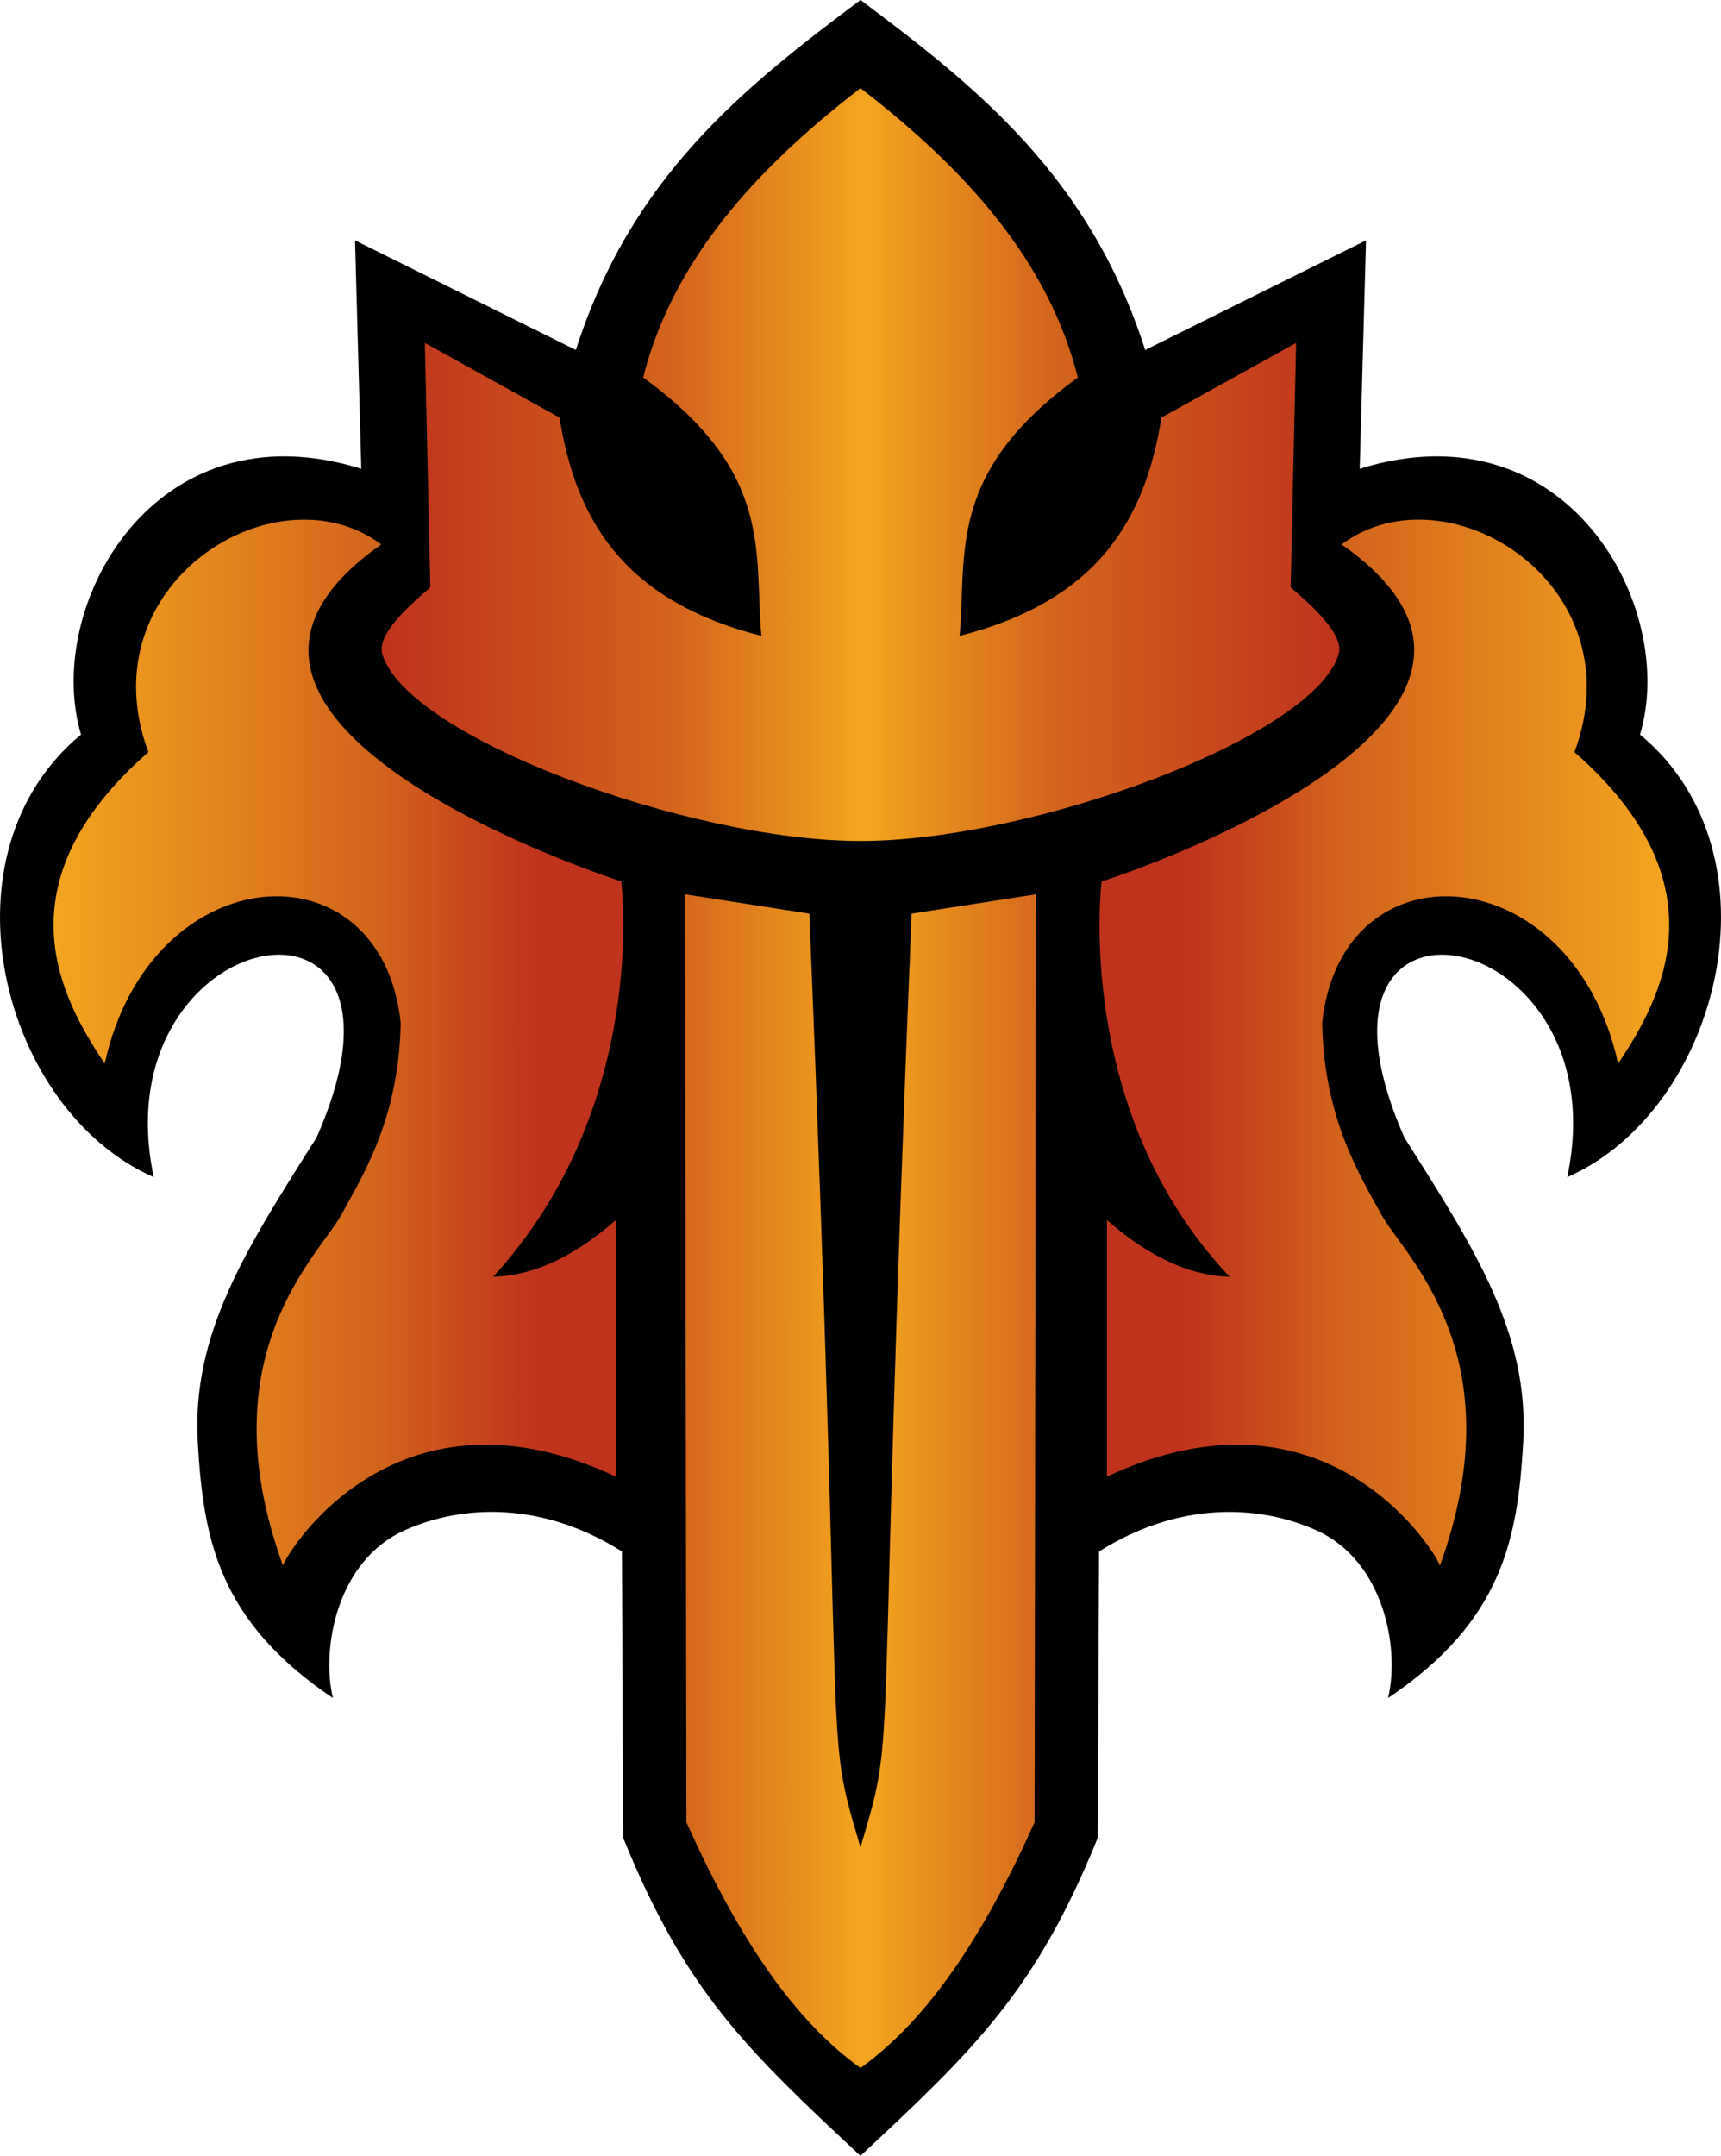 <svg xmlns="http://www.w3.org/2000/svg" xmlns:xlink="http://www.w3.org/1999/xlink" width="236.51" height="296.185" viewBox="0 0 62.577 78.366"><linearGradient id="b"><stop offset="0" style="stop-color:#bf331c"/><stop offset=".3" style="stop-color:#d3641c"/><stop offset=".5" style="stop-color:#f4a51f"/><stop offset=".7" style="stop-color:#d3641c"/><stop offset="1" style="stop-color:#bf331c"/></linearGradient><linearGradient id="a"><stop offset="0" style="stop-color:#f4a51f"/><stop offset=".2" style="stop-color:#d3641c"/><stop offset=".3" style="stop-color:#bf331c"/><stop offset=".7" style="stop-color:#bf331c"/><stop offset=".8" style="stop-color:#d3641c"/><stop offset="1" style="stop-color:#f4a51f"/></linearGradient><linearGradient xlink:href="#a" id="c" x1="70.836" x2="129.581" y1="142.123" y2="142.123" gradientTransform="translate(-68.887 -104.22)" gradientUnits="userSpaceOnUse"/><linearGradient xlink:href="#b" id="d" x1="82.763" x2="117.341" y1="143.409" y2="143.409" gradientTransform="matrix(-1 0 0 1 131.464 -104.22)" gradientUnits="userSpaceOnUse"/><path d="m39.916 66.806.047-10.409c2.873-1.815 5.775-1.717 7.884-.777 2.49 1.11 3.054 4.311 2.624 6.105 4.164-2.798 4.71-5.787 4.913-9.282.229-3.96-1.742-7.019-4.318-11.09-4.497-10.177 7.889-7.853 5.92 1.438 5.538-2.433 7.922-11.718 2.646-16.09 1.38-4.61-2.623-12.02-10.192-9.66l.229-8.304-8.03 3.985C39.619 6.415 35.522 3.168 31.289 0c-4.233 3.168-8.332 6.415-10.35 12.722l-8.03-3.985.228 8.304c-7.568-2.36-11.57 5.05-10.191 9.66C-2.331 31.073.053 40.358 5.59 42.79c-1.97-9.29 10.417-11.615 5.92-1.439-2.577 4.072-4.547 7.13-4.318 11.09.202 3.496.748 6.485 4.913 9.283-.43-1.794.133-4.996 2.624-6.105 2.109-.94 5.01-1.038 7.884.777l.047 10.41c2.26 5.572 4.47 7.682 8.627 11.56 4.157-3.878 6.367-5.988 8.628-11.56"/><path d="M58.836 38.66c1.585-2.364 3.88-6.534-1.587-11.319 2.27-6.11-4.644-10.403-8.467-7.55 9.218 6.447-8.674 12.261-8.728 12.247.004.03-1.048 8.354 4.658 14.373-1.673-.035-3.225-.97-4.463-2.063v9.327c8.21-3.85 12.15 3.101 12.105 3.24 2.792-7.681-1.32-11.282-2.126-12.763-.76-1.397-2.087-3.466-2.154-6.968.694-6.623 9.1-6.074 10.762 1.476m-55.03 0c-1.584-2.364-3.88-6.534 1.589-11.319-2.27-6.11 4.644-10.403 8.467-7.55-9.248 6.486 8.719 12.25 8.727 12.247-.002.019 1.045 8.156-4.658 14.373 1.673-.035 3.226-.97 4.463-2.063v9.327c-8.21-3.85-12.15 3.101-12.104 3.24-2.792-7.681 1.32-11.282 2.125-12.763.76-1.397 2.088-3.466 2.155-6.968-.694-6.623-9.1-6.074-10.763 1.476" style="fill:url(#c)"/><path d="m37.618 66.242.05-33.734-4.52.704c-1.327 32.313-.482 29.284-1.86 33.941-1.377-4.657-.532-1.628-1.86-33.94l-4.52-.705.05 33.734c1.898 4.217 3.904 7.182 6.33 8.93 2.427-1.748 4.433-4.713 6.33-8.93m11.058-42.465c.276-.927-1.886-2.468-1.747-2.448l.199-8.863-4.895 2.712c-.575 3.582-2.212 6.633-7.342 7.937.277-2.98-.501-5.91 4.3-9.392-1.06-4.21-4.034-7.537-7.903-10.518-3.868 2.98-6.842 6.308-7.901 10.518 4.8 3.483 4.022 6.412 4.299 9.392-5.13-1.304-6.767-4.355-7.342-7.937l-4.895-2.712.198 8.863c.14-.02-2.023 1.521-1.747 2.448.9 3.025 11.166 6.793 17.388 6.793s16.488-3.768 17.388-6.793" style="fill:url(#d)"/></svg>